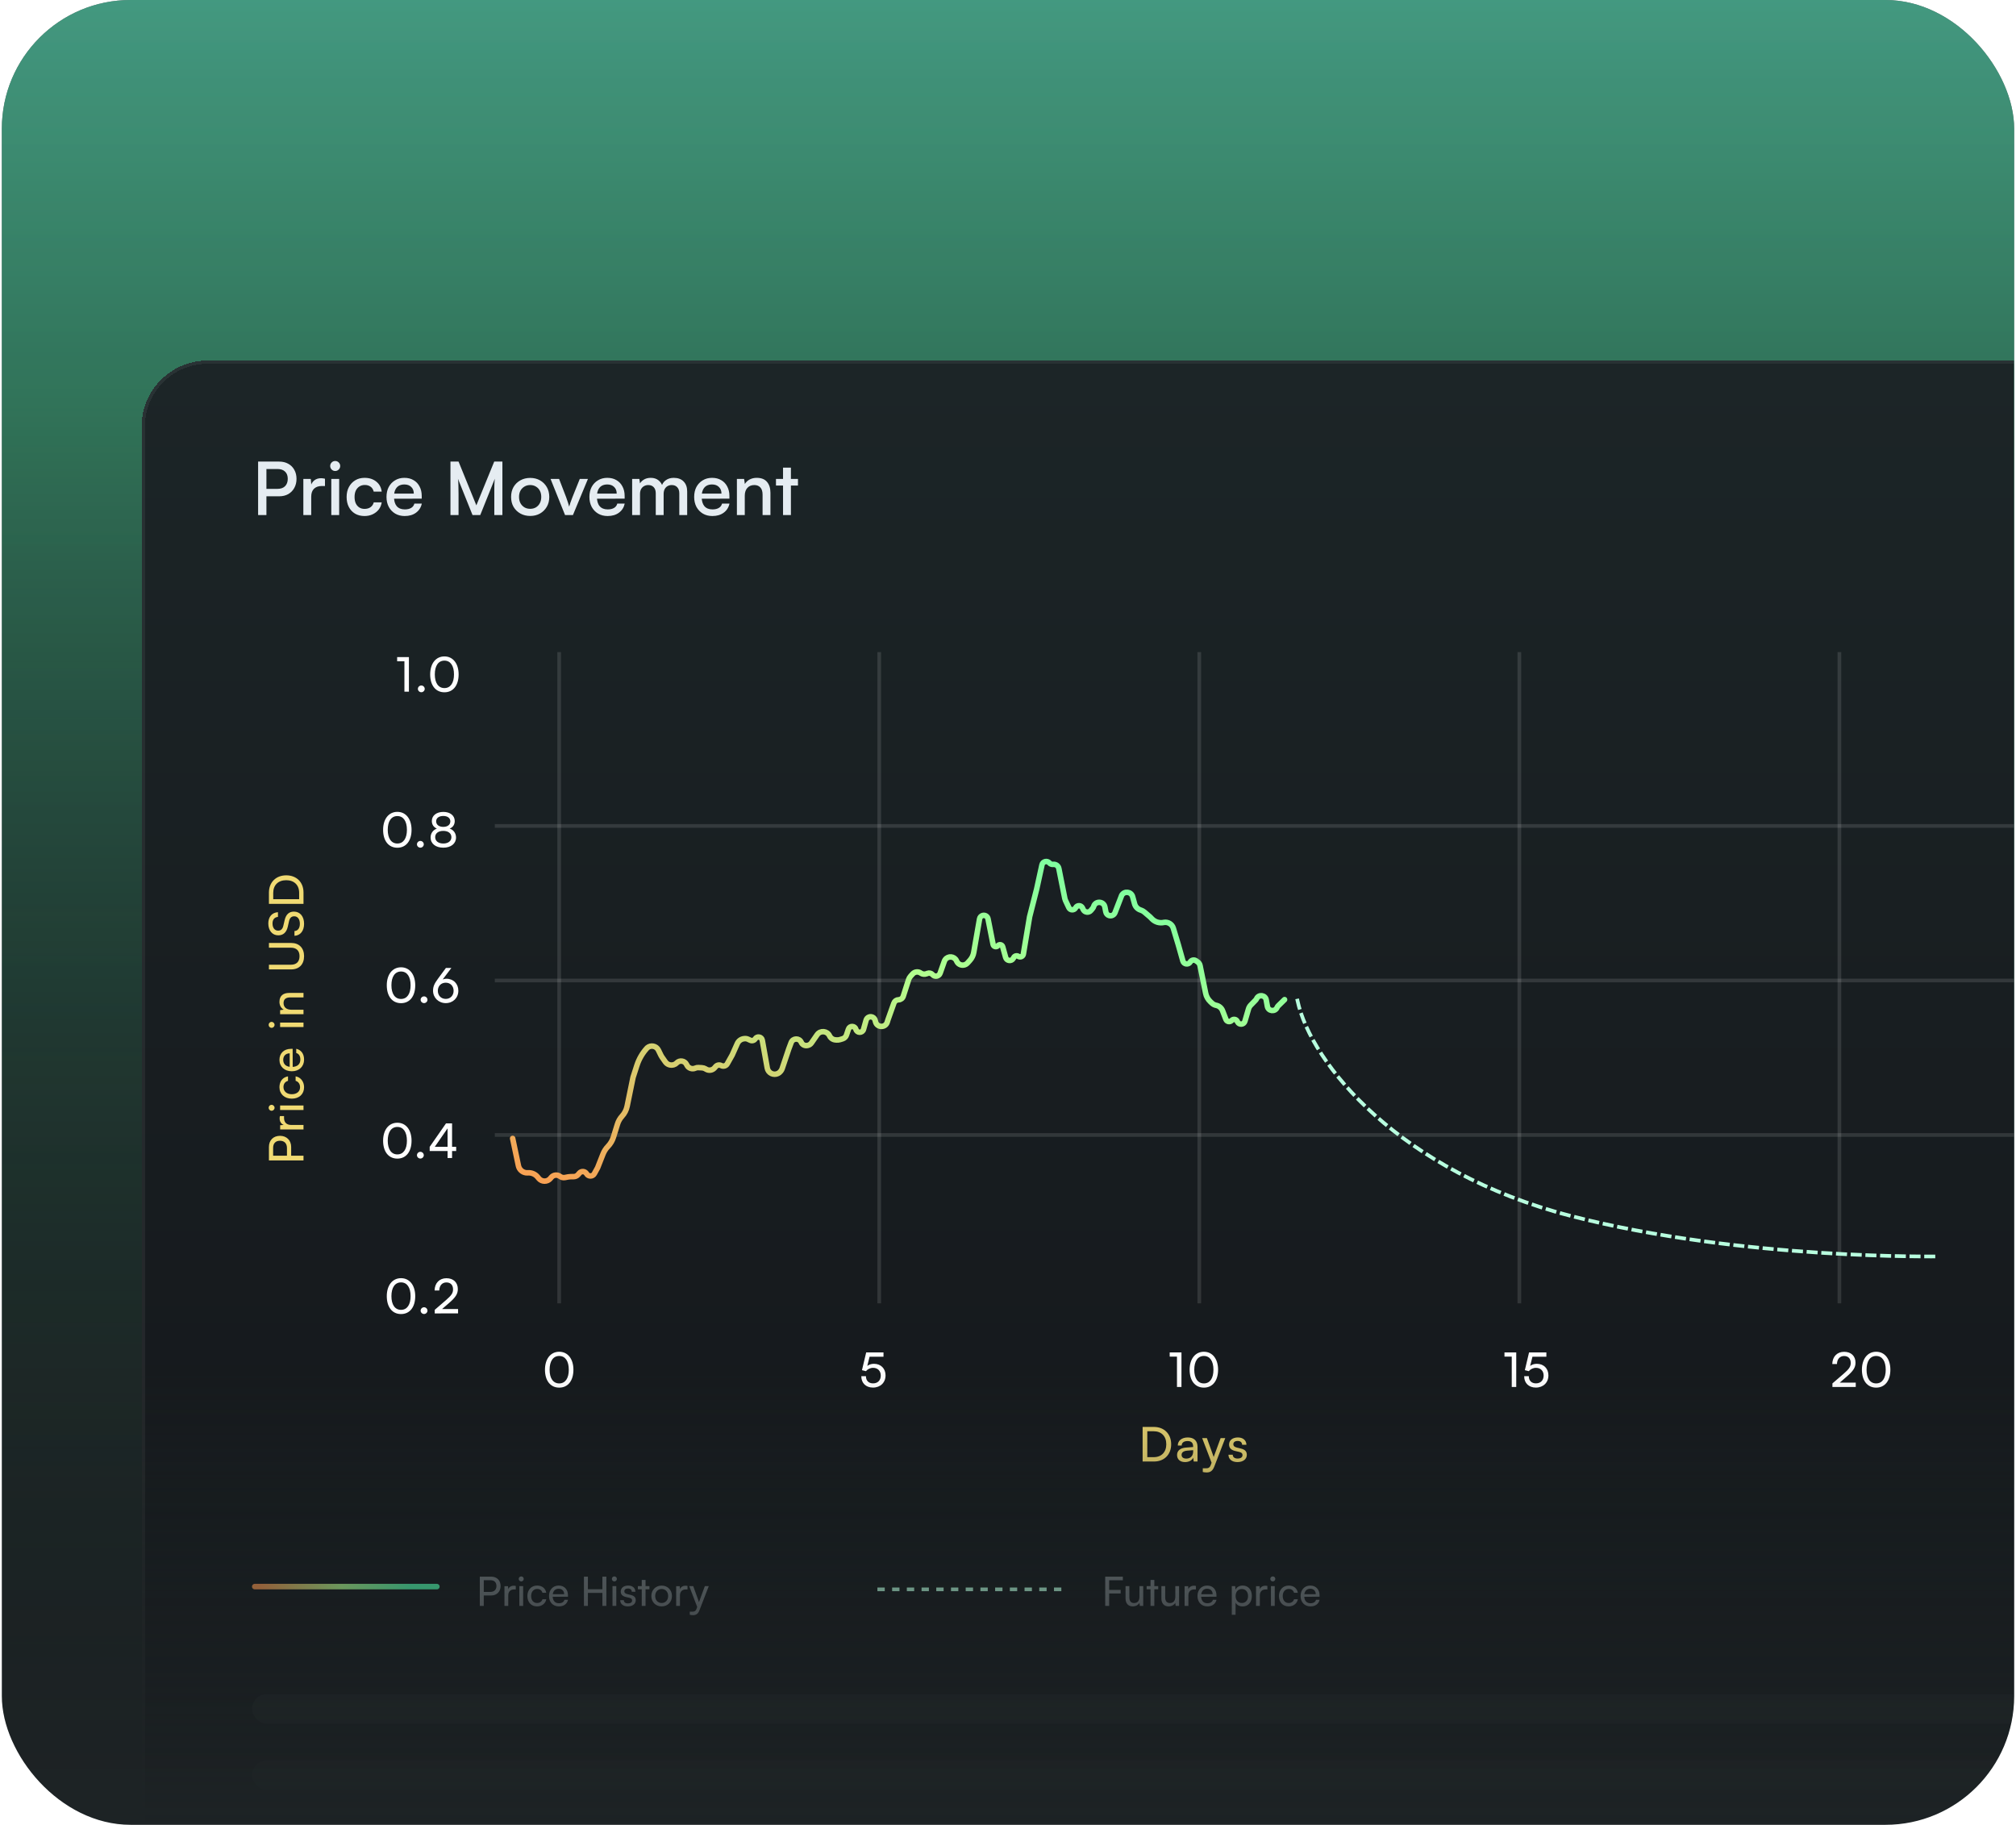 <svg width="548" height="496" viewBox="0 0 548 496" fill="none" xmlns="http://www.w3.org/2000/svg">
<g clip-path="url(#clip0_732_15099)">
<rect x="0.5" width="547" height="496" rx="35" fill="#1D2325"/>
<rect x="0.5" width="547" height="496" rx="35" fill="url(#paint0_linear_732_15099)" fill-opacity="0.2"/>
<rect x="0.5" width="547" height="496" rx="35" fill="url(#paint1_linear_732_15099)"/>
<mask id="mask0_732_15099" style="mask-type:alpha" maskUnits="userSpaceOnUse" x="-225" y="-96" width="915" height="664">
<rect x="-224.5" y="-96" width="914" height="664" fill="url(#paint2_linear_732_15099)"/>
</mask>
<g mask="url(#mask0_732_15099)">
<g filter="url(#filter0_d_732_15099)">
<rect x="61.5" y="61" width="607" height="463.157" rx="17.926" fill="url(#paint3_linear_732_15099)" shape-rendering="crispEdges"/>
<path d="M102.146 274.755C102.146 272.922 100.872 271.726 99.117 271.726C97.31 271.726 96.101 272.909 96.101 274.755V278.408H105.5V277.134H102.146V274.755ZM97.245 274.976C97.245 273.78 97.921 273.065 99.104 273.065C100.261 273.065 101.002 273.767 101.002 275.028V277.134H97.245V274.976ZM99.091 266.351C99.039 266.598 99.013 266.78 99.013 267.001C99.013 267.872 99.455 268.509 100.118 268.769L99.156 268.847V269.991H105.5V268.769H102.133C100.911 268.769 100.209 268.054 100.209 266.897V266.351H99.091ZM97.635 264.107C97.635 263.665 97.271 263.301 96.829 263.301C96.374 263.301 96.023 263.665 96.023 264.107C96.023 264.549 96.374 264.913 96.829 264.913C97.271 264.913 97.635 264.549 97.635 264.107ZM105.5 264.705V263.483H99.143V264.705H105.5ZM102.328 261.625C104.33 261.625 105.656 260.39 105.656 258.518C105.656 256.984 104.733 255.801 103.355 255.554V256.776C104.109 256.997 104.564 257.647 104.564 258.518C104.564 259.675 103.68 260.416 102.315 260.416C100.937 260.416 100.053 259.623 100.053 258.466C100.053 257.647 100.482 256.997 101.288 256.789V255.567C99.871 255.788 98.961 256.906 98.961 258.505C98.961 260.364 100.339 261.625 102.328 261.625ZM105.656 251.021C105.656 249.448 104.889 248.382 103.524 248.07V249.214C104.252 249.422 104.642 250.046 104.642 250.995C104.642 252.204 103.901 252.906 102.562 252.997L102.549 248.083H102.094C100.209 248.083 98.961 249.266 98.961 251.073C98.961 252.919 100.339 254.18 102.328 254.18C104.304 254.18 105.656 252.893 105.656 251.021ZM99.988 251.073C99.988 249.994 100.69 249.305 101.743 249.305V252.971C100.625 252.815 99.988 252.139 99.988 251.073ZM97.635 241.566C97.635 241.124 97.271 240.76 96.829 240.76C96.374 240.76 96.023 241.124 96.023 241.566C96.023 242.008 96.374 242.372 96.829 242.372C97.271 242.372 97.635 242.008 97.635 241.566ZM105.5 242.164V240.942H99.143V242.164H105.5ZM105.5 237.446H102.133C100.898 237.446 100.079 236.783 100.079 235.639C100.079 234.703 100.599 234.105 101.886 234.105H105.5V232.883H101.613C99.988 232.883 98.961 233.65 98.961 235.327C98.961 236.224 99.39 237.03 100.118 237.433L99.143 237.563V238.668H105.5V237.446ZM102.159 226.493C104.33 226.493 105.656 225.115 105.656 222.892C105.656 220.682 104.317 219.304 102.159 219.304H96.101V220.591H102.081C103.576 220.591 104.421 221.41 104.421 222.892C104.421 224.387 103.589 225.219 102.081 225.219H96.101V226.493H102.159ZM98.636 217.231C99.988 217.231 100.872 216.438 101.223 214.904L101.574 213.357C101.782 212.46 102.25 212.057 102.991 212.057C103.927 212.057 104.512 212.85 104.512 214.098C104.512 215.281 103.94 216.035 103.043 216.061V217.361C104.655 217.283 105.656 216.009 105.656 214.098C105.656 212.096 104.577 210.783 102.887 210.783C101.561 210.783 100.729 211.563 100.378 213.097L100.014 214.644C99.806 215.528 99.351 215.957 98.597 215.957C97.674 215.957 97.076 215.19 97.076 214.007C97.076 212.954 97.622 212.291 98.558 212.226V210.939C96.933 211.043 95.932 212.2 95.932 213.994C95.932 215.931 97.024 217.231 98.636 217.231ZM105.5 205.575C105.5 202.793 103.602 200.921 100.807 200.921C97.999 200.921 96.101 202.819 96.101 205.627V208.682H105.5V205.575ZM97.271 205.718C97.271 203.573 98.623 202.247 100.807 202.247C102.965 202.247 104.317 203.573 104.317 205.666V207.408H97.271V205.718Z" fill="#F0DA73"/>
<rect x="174.5" y="140.25" width="1" height="177" fill="white" fill-opacity="0.12"/>
<rect x="261.5" y="140.25" width="1" height="177" fill="white" fill-opacity="0.12"/>
<rect x="348.5" y="140.25" width="1" height="177" fill="white" fill-opacity="0.12"/>
<rect x="435.5" y="140.25" width="1" height="177" fill="white" fill-opacity="0.12"/>
<rect x="522.5" y="140.25" width="1" height="177" fill="white" fill-opacity="0.12"/>
<rect x="157.5" y="272" width="1" height="481" transform="rotate(-90 157.5 272)" fill="white" fill-opacity="0.12"/>
<rect x="157.5" y="230" width="1" height="481" transform="rotate(-90 157.5 230)" fill="white" fill-opacity="0.12"/>
<rect x="157.5" y="188" width="1" height="481" transform="rotate(-90 157.5 188)" fill="white" fill-opacity="0.12"/>
<path d="M171.137 335.307C171.137 338.232 172.58 340.169 175.011 340.169C177.429 340.169 178.872 338.232 178.872 335.307C178.872 332.395 177.364 330.419 175.011 330.419C172.645 330.419 171.137 332.395 171.137 335.307ZM172.398 335.307C172.398 332.967 173.36 331.563 175.011 331.563C176.662 331.563 177.611 332.967 177.611 335.307C177.611 337.621 176.662 339.025 175.011 339.025C173.36 339.025 172.398 337.621 172.398 335.307Z" fill="white"/>
<path d="M260.296 340.156C262.324 340.156 263.715 338.791 263.715 336.841C263.715 335.034 262.48 333.695 260.569 333.695C259.867 333.695 259.243 333.89 258.749 334.267L259.373 331.771H263.156V330.601H258.45L257.306 335.424L258.385 335.697C258.814 335.164 259.542 334.787 260.335 334.787C261.648 334.787 262.415 335.684 262.415 336.893C262.415 338.167 261.596 339.012 260.322 339.012C259.126 339.012 258.385 338.271 258.385 337.062H257.124C257.124 338.934 258.372 340.156 260.296 340.156Z" fill="white"/>
<path d="M342.931 331.745V340H344.153V330.601H340.955V331.745H342.931ZM346.372 335.307C346.372 338.232 347.815 340.169 350.246 340.169C352.664 340.169 354.107 338.232 354.107 335.307C354.107 332.395 352.599 330.419 350.246 330.419C347.88 330.419 346.372 332.395 346.372 335.307ZM347.633 335.307C347.633 332.967 348.595 331.563 350.246 331.563C351.897 331.563 352.846 332.967 352.846 335.307C352.846 337.621 351.897 339.025 350.246 339.025C348.595 339.025 347.633 337.621 347.633 335.307Z" fill="white"/>
<path d="M433.931 331.745V340H435.153V330.601H431.955V331.745H433.931ZM440.481 340.156C442.509 340.156 443.9 338.791 443.9 336.841C443.9 335.034 442.665 333.695 440.754 333.695C440.052 333.695 439.428 333.89 438.934 334.267L439.558 331.771H443.341V330.601H438.635L437.491 335.424L438.57 335.697C438.999 335.164 439.727 334.787 440.52 334.787C441.833 334.787 442.6 335.684 442.6 336.893C442.6 338.167 441.781 339.012 440.507 339.012C439.311 339.012 438.57 338.271 438.57 337.062H437.309C437.309 338.934 438.557 340.156 440.481 340.156Z" fill="white"/>
<path d="M527.442 339.987V338.804H523.1L525.05 337.114C526.714 335.671 527.377 334.722 527.377 333.383C527.377 331.576 526.168 330.432 524.283 330.432C522.372 330.432 521.098 331.745 521.059 333.76H522.333C522.359 332.421 523.113 331.576 524.27 331.576C525.401 331.576 526.077 332.278 526.077 333.461C526.077 334.462 525.648 335.099 524.127 336.412L521.098 339.025V340L527.442 339.987ZM529.115 335.307C529.115 338.232 530.558 340.169 532.989 340.169C535.407 340.169 536.85 338.232 536.85 335.307C536.85 332.395 535.342 330.419 532.989 330.419C530.623 330.419 529.115 332.395 529.115 335.307ZM530.376 335.307C530.376 332.967 531.338 331.563 532.989 331.563C534.64 331.563 535.589 332.967 535.589 335.307C535.589 337.621 534.64 339.025 532.989 339.025C531.338 339.025 530.376 337.621 530.376 335.307Z" fill="white"/>
<path d="M336.699 360.25C339.481 360.25 341.353 358.352 341.353 355.557C341.353 352.749 339.455 350.851 336.647 350.851H333.592V360.25H336.699ZM336.556 352.021C338.701 352.021 340.027 353.373 340.027 355.557C340.027 357.715 338.701 359.067 336.608 359.067H334.866V352.021H336.556ZM345.125 360.406C346.152 360.406 347.023 359.951 347.348 359.223L347.478 360.25H348.518V356.259C348.518 354.543 347.452 353.711 345.879 353.711C344.241 353.711 343.149 354.582 343.149 355.908H344.215C344.215 355.141 344.8 354.686 345.827 354.686C346.685 354.686 347.322 355.063 347.322 356.129V356.311L345.32 356.467C343.825 356.584 342.954 357.312 342.954 358.482C342.954 359.639 343.76 360.406 345.125 360.406ZM345.476 359.457C344.683 359.457 344.189 359.119 344.189 358.443C344.189 357.819 344.631 357.403 345.71 357.299L347.335 357.169V357.507C347.335 358.703 346.633 359.457 345.476 359.457ZM349.947 363.097C350.272 363.175 350.61 363.227 351.013 363.227C351.988 363.227 352.625 362.772 353.054 361.68L356.057 353.893H354.796L352.911 359.015L351.065 353.893H349.778L352.339 360.588L352.118 361.199C351.819 362.005 351.351 362.096 350.766 362.096H349.947V363.097ZM356.924 358.404C356.924 359.613 357.873 360.406 359.368 360.406C360.876 360.406 361.916 359.639 361.916 358.43C361.916 357.481 361.383 356.987 360.304 356.727L359.186 356.454C358.562 356.298 358.25 356.012 358.25 355.583C358.25 354.998 358.679 354.66 359.446 354.66C360.187 354.66 360.616 355.063 360.642 355.7H361.812C361.786 354.491 360.876 353.711 359.485 353.711C358.081 353.711 357.093 354.452 357.093 355.622C357.093 356.558 357.626 357.117 358.757 357.39L359.875 357.65C360.538 357.819 360.746 358.079 360.746 358.508C360.746 359.093 360.252 359.444 359.394 359.444C358.588 359.444 358.094 359.054 358.094 358.404H356.924Z" fill="#F0DA73"/>
<path d="M132.931 142.745V151H134.153V141.601H130.955V142.745H132.931ZM137.529 151.156C138.023 151.156 138.452 150.74 138.452 150.246C138.452 149.739 138.023 149.323 137.529 149.323C137.022 149.323 136.593 149.739 136.593 150.246C136.593 150.74 137.022 151.156 137.529 151.156ZM139.932 146.307C139.932 149.232 141.375 151.169 143.806 151.169C146.224 151.169 147.667 149.232 147.667 146.307C147.667 143.395 146.159 141.419 143.806 141.419C141.44 141.419 139.932 143.395 139.932 146.307ZM141.193 146.307C141.193 143.967 142.155 142.563 143.806 142.563C145.457 142.563 146.406 143.967 146.406 146.307C146.406 148.621 145.457 150.025 143.806 150.025C142.155 150.025 141.193 148.621 141.193 146.307Z" fill="white"/>
<path d="M127.137 188.557C127.137 191.482 128.58 193.419 131.011 193.419C133.429 193.419 134.872 191.482 134.872 188.557C134.872 185.645 133.364 183.669 131.011 183.669C128.645 183.669 127.137 185.645 127.137 188.557ZM128.398 188.557C128.398 186.217 129.36 184.813 131.011 184.813C132.662 184.813 133.611 186.217 133.611 188.557C133.611 190.871 132.662 192.275 131.011 192.275C129.36 192.275 128.398 190.871 128.398 188.557ZM137.274 193.406C137.768 193.406 138.197 192.99 138.197 192.496C138.197 191.989 137.768 191.573 137.274 191.573C136.767 191.573 136.338 191.989 136.338 192.496C136.338 192.99 136.767 193.406 137.274 193.406ZM140.045 190.637C140.045 192.301 141.41 193.406 143.503 193.406C145.583 193.406 146.961 192.301 146.961 190.65C146.961 189.493 146.285 188.557 145.232 188.219C146.116 187.868 146.61 187.127 146.61 186.165C146.61 184.683 145.362 183.682 143.516 183.682C141.644 183.682 140.383 184.683 140.383 186.152C140.383 187.101 140.864 187.842 141.748 188.219C140.708 188.596 140.045 189.506 140.045 190.637ZM141.553 186.23C141.553 185.359 142.32 184.787 143.49 184.787C144.673 184.787 145.414 185.359 145.414 186.256C145.414 187.166 144.673 187.751 143.49 187.751C142.32 187.751 141.553 187.153 141.553 186.23ZM141.293 190.546C141.293 189.506 142.151 188.843 143.49 188.843C144.842 188.843 145.7 189.506 145.7 190.546C145.7 191.599 144.829 192.275 143.503 192.275C142.164 192.275 141.293 191.599 141.293 190.546Z" fill="white"/>
<path d="M128.137 230.807C128.137 233.732 129.58 235.669 132.011 235.669C134.429 235.669 135.872 233.732 135.872 230.807C135.872 227.895 134.364 225.919 132.011 225.919C129.645 225.919 128.137 227.895 128.137 230.807ZM129.398 230.807C129.398 228.467 130.36 227.063 132.011 227.063C133.662 227.063 134.611 228.467 134.611 230.807C134.611 233.121 133.662 234.525 132.011 234.525C130.36 234.525 129.398 233.121 129.398 230.807ZM138.274 235.656C138.768 235.656 139.197 235.24 139.197 234.746C139.197 234.239 138.768 233.823 138.274 233.823C137.767 233.823 137.338 234.239 137.338 234.746C137.338 235.24 137.767 235.656 138.274 235.656ZM142.013 229.078C141.051 230.391 140.713 231.171 140.713 232.289C140.713 234.187 142.221 235.656 144.171 235.656C146.108 235.656 147.59 234.252 147.59 232.289C147.59 230.43 146.277 229.026 144.327 229.026C144.002 229.026 143.664 229.091 143.339 229.221L145.692 226.101H144.21L142.013 229.078ZM142.013 232.302C142.013 231.015 142.897 230.105 144.171 230.105C145.419 230.105 146.303 231.015 146.303 232.302C146.303 233.589 145.419 234.512 144.171 234.512C142.897 234.512 142.013 233.589 142.013 232.302Z" fill="white"/>
<path d="M127.137 273.057C127.137 275.982 128.58 277.919 131.011 277.919C133.429 277.919 134.872 275.982 134.872 273.057C134.872 270.145 133.364 268.169 131.011 268.169C128.645 268.169 127.137 270.145 127.137 273.057ZM128.398 273.057C128.398 270.717 129.36 269.313 131.011 269.313C132.662 269.313 133.611 270.717 133.611 273.057C133.611 275.371 132.662 276.775 131.011 276.775C129.36 276.775 128.398 275.371 128.398 273.057ZM137.274 277.906C137.768 277.906 138.197 277.49 138.197 276.996C138.197 276.489 137.768 276.073 137.274 276.073C136.767 276.073 136.338 276.489 136.338 276.996C136.338 277.49 136.767 277.906 137.274 277.906ZM147.001 275.852V274.721H145.883V268.351H144.232L139.799 274.721V275.852H144.661V277.75H145.883V275.852H147.001ZM141.177 274.721L144.661 269.703V274.721H141.177Z" fill="white"/>
<path d="M128.137 315.307C128.137 318.232 129.58 320.169 132.011 320.169C134.429 320.169 135.872 318.232 135.872 315.307C135.872 312.395 134.364 310.419 132.011 310.419C129.645 310.419 128.137 312.395 128.137 315.307ZM129.398 315.307C129.398 312.967 130.36 311.563 132.011 311.563C133.662 311.563 134.611 312.967 134.611 315.307C134.611 317.621 133.662 319.025 132.011 319.025C130.36 319.025 129.398 317.621 129.398 315.307ZM138.274 320.156C138.768 320.156 139.197 319.74 139.197 319.246C139.197 318.739 138.768 318.323 138.274 318.323C137.767 318.323 137.338 318.739 137.338 319.246C137.338 319.74 137.767 320.156 138.274 320.156ZM147.515 319.987V318.804H143.173L145.123 317.114C146.787 315.671 147.45 314.722 147.45 313.383C147.45 311.576 146.241 310.432 144.356 310.432C142.445 310.432 141.171 311.745 141.132 313.76H142.406C142.432 312.421 143.186 311.576 144.343 311.576C145.474 311.576 146.15 312.278 146.15 313.461C146.15 314.462 145.721 315.099 144.2 316.412L141.171 319.025V320L147.515 319.987Z" fill="white"/>
<path d="M162.352 272.435L163.921 279.862C164.134 280.87 164.961 281.634 165.983 281.767V281.767C166.128 281.786 166.275 281.791 166.422 281.784L166.547 281.777C167.541 281.726 168.5 282.147 169.134 282.914L169.452 283.3C169.833 283.76 170.395 284.032 170.992 284.045V284.045C171.614 284.058 172.209 283.787 172.609 283.31L172.85 283.022C173.44 282.317 174.478 282.196 175.214 282.747V282.747C175.604 283.039 176.099 283.153 176.578 283.061L177.443 282.894C177.648 282.855 177.857 282.834 178.065 282.83L178.963 282.816C179.417 282.809 179.846 282.609 180.143 282.265L180.494 281.858C181.036 281.23 182.036 281.323 182.454 282.041V282.041C182.926 282.853 184.103 282.839 184.557 282.017L185.452 280.395L186.914 276.688C187.219 275.914 187.674 275.207 188.253 274.609V274.609C188.942 273.897 189.455 273.032 189.749 272.085L190.848 268.543C191.097 267.741 191.521 267.004 192.088 266.385V266.385C192.784 265.626 193.261 264.692 193.468 263.684L195.077 255.845L196.129 252.592C196.704 250.815 197.658 249.185 198.927 247.815V247.815V247.815C199.897 246.968 201.407 247.274 201.971 248.432L202.667 249.86C202.74 250.01 202.824 250.154 202.92 250.29L203.862 251.635C204.363 252.351 205.267 252.665 206.104 252.413L206.2 252.384C206.479 252.3 206.732 252.143 206.931 251.929V251.929C207.717 251.088 209.1 251.287 209.617 252.316L209.719 252.519C210.143 253.361 211.154 253.719 212.013 253.331V253.331C212.268 253.215 212.548 253.163 212.828 253.177L213.817 253.229C214.151 253.246 214.477 253.345 214.765 253.517L214.953 253.63C215.704 254.078 216.668 253.921 217.237 253.258L217.536 252.911C217.91 252.475 218.537 252.358 219.044 252.629V252.629C219.632 252.944 220.363 252.731 220.69 252.15L222.027 249.775L223.419 246.657C223.749 245.919 224.445 245.411 225.249 245.324L225.372 245.31C225.702 245.274 226.036 245.329 226.338 245.468L226.965 245.758C227.443 245.979 228.011 245.81 228.29 245.364V245.364C228.797 244.553 230.036 244.792 230.205 245.733L231.563 253.311C231.621 253.636 231.757 253.941 231.959 254.202V254.202C232.778 255.256 234.371 255.253 235.186 254.195L235.281 254.072C235.427 253.882 235.541 253.669 235.617 253.442L237.427 248.055L238.061 246.371C238.529 245.128 240.274 245.087 240.8 246.308V246.308C241.077 246.952 241.77 247.313 242.457 247.17L242.569 247.147C242.975 247.062 243.333 246.825 243.569 246.484L245.127 244.235V244.235C245.986 243.016 247.846 243.185 248.484 244.534V244.534C248.787 245.175 249.415 245.605 250.122 245.653L250.441 245.674C250.746 245.695 251.051 245.659 251.343 245.57L252.05 245.353C252.537 245.204 252.923 244.829 253.086 244.345L253.629 242.73C253.966 241.731 255.394 241.774 255.669 242.792V242.792C255.951 243.837 257.431 243.845 257.724 242.803L258.432 240.288C258.539 239.908 258.816 239.599 259.183 239.453V239.453C259.895 239.168 260.695 239.575 260.884 240.318L260.993 240.743C261.406 242.364 263.688 242.417 264.177 240.817L264.377 240.165L265.984 235.657C266.175 235.12 266.678 234.757 267.248 234.746V234.746C267.834 234.733 268.347 234.351 268.526 233.794L269.979 229.281C270.093 228.928 270.281 228.603 270.531 228.329L271.085 227.722C271.651 227.102 272.591 227.001 273.275 227.488V227.488C273.729 227.811 274.314 227.885 274.834 227.685L275.13 227.572C275.608 227.388 276.15 227.524 276.484 227.911V227.911C277.094 228.617 278.238 228.401 278.548 227.522L279.689 224.293C279.747 224.129 279.829 223.974 279.932 223.833V223.833C280.731 222.741 282.407 222.899 282.988 224.121L283.083 224.322C283.408 225.006 284.132 225.407 284.884 225.321V225.321C285.314 225.272 285.711 225.068 286.001 224.746L286.646 224.029C287.189 223.425 287.55 222.681 287.689 221.881L289.274 212.762C289.352 212.313 289.684 211.95 290.125 211.834V211.834C290.776 211.661 291.437 212.074 291.568 212.735L292.949 219.701C293.072 220.318 293.851 220.521 294.259 220.043V220.043C294.65 219.584 295.394 219.748 295.555 220.329L296.364 223.239C296.634 224.213 297.95 224.37 298.442 223.486L298.568 223.259C298.817 222.812 299.39 222.668 299.821 222.943V222.943C300.357 223.285 301.068 222.969 301.173 222.342L302.877 212.175L304.802 204.625L306.232 198.087C306.438 197.146 307.624 196.837 308.263 197.557V197.557C308.508 197.833 308.868 197.978 309.235 197.95L309.343 197.941C310.047 197.886 310.681 198.366 310.819 199.059L312.451 207.242C312.485 207.41 312.538 207.574 312.611 207.728L313.54 209.701C313.903 210.473 314.994 210.495 315.388 209.737V209.737C315.782 208.979 316.875 209.002 317.237 209.776L317.434 210.196C317.826 211.033 318.955 211.177 319.545 210.466L320 209.919C320.133 209.758 320.233 209.572 320.293 209.372V209.372C320.768 207.808 323.021 207.923 323.333 209.528L323.592 210.861C323.789 211.876 325.035 212.265 325.774 211.543V211.543C325.908 211.413 326.011 211.255 326.078 211.082L327.902 206.365V206.365C328.606 205.099 330.491 205.326 330.875 206.723L331.41 208.67C331.624 209.449 332.209 210.072 332.973 210.334L333.168 210.401C333.504 210.516 333.815 210.694 334.086 210.924L335.602 212.215L336.14 212.766C336.999 213.645 338.259 214.002 339.452 213.705V213.705V213.705C340.559 213.55 341.615 214.225 341.937 215.296L343.302 219.825L344.539 224.205C344.801 225.129 346.039 225.297 346.538 224.476V224.476C346.869 223.93 347.595 223.781 348.115 224.151L348.56 224.467C348.892 224.704 349.122 225.057 349.203 225.457L350.725 232.955C350.905 233.84 351.355 234.647 352.013 235.266L352.436 235.664C352.757 235.965 353.155 236.17 353.587 236.256V236.256C354.374 236.411 355.027 236.959 355.317 237.707L356.236 240.08C356.485 240.723 357.323 240.882 357.79 240.375V240.375C358.231 239.896 359.014 240.006 359.307 240.587L359.401 240.773C359.84 241.644 361.119 241.528 361.394 240.592L362.38 237.23C362.493 236.846 362.697 236.495 362.976 236.208L364.31 234.837C364.42 234.723 364.51 234.592 364.576 234.448V234.448C365.136 233.219 366.945 233.445 367.186 234.774L367.506 236.538C367.751 237.889 369.601 238.099 370.143 236.838V236.838C370.215 236.671 370.318 236.52 370.448 236.393L372.177 234.705" stroke="url(#paint4_linear_732_15099)" stroke-width="1.5" stroke-linecap="round" stroke-linejoin="round"/>
<path d="M375.694 234.976C379.343 252.091 403.498 281.5 449.999 293.5C496.499 305.5 550.5 304.5 550.5 304.5" stroke="#B8FFDF" stroke-linecap="square" stroke-dasharray="2 2"/>
<path d="M95.42 88.46V103H93.16V88.46H95.42ZM98.86 97.9H94.88V95.88H98.38C99.3 95.88 100 95.64 100.48 95.16C100.973 94.667 101.22 93.993 101.22 93.14C101.22 92.287 100.973 91.633 100.48 91.18C100 90.713 99.313 90.48 98.42 90.48H94.54V88.46H98.86C99.82 88.46 100.653 88.66 101.36 89.06C102.067 89.447 102.613 89.993 103 90.7C103.4 91.407 103.6 92.227 103.6 93.16C103.6 94.08 103.4 94.9 103 95.62C102.613 96.327 102.067 96.887 101.36 97.3C100.653 97.7 99.82 97.9 98.86 97.9ZM111.337 93.12V95.1H110.477C109.583 95.1 108.877 95.347 108.357 95.84C107.85 96.333 107.597 97.06 107.597 98.02V103H105.457V93.18H107.477L107.657 95.2H107.457C107.59 94.547 107.903 94.013 108.397 93.6C108.89 93.187 109.53 92.98 110.317 92.98C110.477 92.98 110.637 92.993 110.797 93.02C110.97 93.033 111.15 93.067 111.337 93.12ZM113.054 103V93.18H115.194V103H113.054ZM114.114 91.02C113.741 91.02 113.421 90.887 113.154 90.62C112.888 90.353 112.754 90.033 112.754 89.66C112.754 89.287 112.888 88.967 113.154 88.7C113.421 88.433 113.741 88.3 114.114 88.3C114.488 88.3 114.808 88.433 115.074 88.7C115.341 88.967 115.474 89.287 115.474 89.66C115.474 90.033 115.341 90.353 115.074 90.62C114.808 90.887 114.488 91.02 114.114 91.02ZM117.22 98.08C117.22 97.053 117.426 96.153 117.84 95.38C118.253 94.607 118.82 94 119.54 93.56C120.273 93.107 121.126 92.88 122.1 92.88C123.38 92.88 124.44 93.22 125.28 93.9C126.12 94.567 126.613 95.473 126.76 96.62H124.58C124.433 96.02 124.146 95.573 123.72 95.28C123.293 94.973 122.773 94.82 122.16 94.82C121.613 94.82 121.126 94.953 120.7 95.22C120.286 95.487 119.96 95.86 119.72 96.34C119.493 96.82 119.38 97.4 119.38 98.08C119.38 98.733 119.486 99.307 119.7 99.8C119.926 100.28 120.24 100.653 120.64 100.92C121.053 101.187 121.54 101.32 122.1 101.32C122.74 101.32 123.28 101.167 123.72 100.86C124.16 100.54 124.453 100.1 124.6 99.54H126.76C126.653 100.273 126.386 100.92 125.96 101.48C125.533 102.027 124.986 102.46 124.32 102.78C123.653 103.1 122.913 103.26 122.1 103.26C121.113 103.26 120.253 103.047 119.52 102.62C118.786 102.18 118.22 101.573 117.82 100.8C117.42 100.027 117.22 99.12 117.22 98.08ZM132.999 103.26C132.026 103.26 131.166 103.04 130.419 102.6C129.686 102.16 129.106 101.553 128.679 100.78C128.266 99.993 128.059 99.093 128.059 98.08C128.059 97.053 128.259 96.153 128.659 95.38C129.073 94.607 129.646 94 130.379 93.56C131.113 93.107 131.959 92.88 132.919 92.88C133.879 92.88 134.706 93.087 135.399 93.5C136.106 93.9 136.653 94.473 137.039 95.22C137.439 95.953 137.639 96.82 137.639 97.82V98.54L129.199 98.56L129.239 97.16H135.479C135.479 96.4 135.246 95.8 134.779 95.36C134.326 94.907 133.706 94.68 132.919 94.68C132.319 94.68 131.806 94.807 131.379 95.06C130.966 95.313 130.646 95.693 130.419 96.2C130.206 96.693 130.099 97.3 130.099 98.02C130.099 99.14 130.346 99.993 130.839 100.58C131.346 101.167 132.079 101.46 133.039 101.46C133.733 101.46 134.306 101.327 134.759 101.06C135.213 100.793 135.506 100.4 135.639 99.88H137.659C137.433 100.933 136.906 101.76 136.079 102.36C135.266 102.96 134.239 103.26 132.999 103.26ZM147.645 103H145.445V88.46H147.645L152.485 100.36L157.345 88.46H159.565V103H157.365V97.88C157.365 97.173 157.365 96.58 157.365 96.1C157.378 95.607 157.385 95.187 157.385 94.84C157.398 94.493 157.412 94.187 157.425 93.92C157.452 93.653 157.478 93.387 157.505 93.12L153.545 103H151.445L147.485 93.14C147.552 93.54 147.592 94.093 147.605 94.8C147.632 95.493 147.645 96.327 147.645 97.3V103ZM161.927 98.08C161.927 97.053 162.147 96.153 162.587 95.38C163.04 94.607 163.66 94 164.447 93.56C165.233 93.12 166.127 92.9 167.127 92.9C168.127 92.9 169.013 93.12 169.787 93.56C170.56 94 171.173 94.607 171.627 95.38C172.08 96.153 172.307 97.053 172.307 98.08C172.307 99.093 172.08 99.987 171.627 100.76C171.173 101.533 170.56 102.14 169.787 102.58C169.013 103.02 168.127 103.24 167.127 103.24C166.127 103.24 165.233 103.02 164.447 102.58C163.66 102.14 163.04 101.533 162.587 100.76C162.147 99.987 161.927 99.093 161.927 98.08ZM164.087 98.06C164.087 98.7 164.213 99.267 164.467 99.76C164.733 100.24 165.093 100.62 165.547 100.9C166 101.167 166.527 101.3 167.127 101.3C167.713 101.3 168.233 101.167 168.687 100.9C169.14 100.62 169.493 100.24 169.747 99.76C170 99.267 170.127 98.7 170.127 98.06C170.127 97.42 170 96.86 169.747 96.38C169.493 95.9 169.14 95.527 168.687 95.26C168.233 94.98 167.713 94.84 167.127 94.84C166.527 94.84 166 94.98 165.547 95.26C165.093 95.527 164.733 95.9 164.467 96.38C164.213 96.86 164.087 97.42 164.087 98.06ZM176.596 103L172.656 93.18H174.976L176.896 98.16C177.082 98.693 177.249 99.18 177.396 99.62C177.542 100.06 177.649 100.42 177.716 100.7C177.809 100.38 177.929 100 178.076 99.56C178.236 99.12 178.409 98.653 178.596 98.16L180.596 93.18H182.816L178.736 103H176.596ZM188.156 103.26C187.182 103.26 186.322 103.04 185.576 102.6C184.842 102.16 184.262 101.553 183.836 100.78C183.422 99.993 183.216 99.093 183.216 98.08C183.216 97.053 183.416 96.153 183.816 95.38C184.229 94.607 184.802 94 185.536 93.56C186.269 93.107 187.116 92.88 188.076 92.88C189.036 92.88 189.862 93.087 190.556 93.5C191.262 93.9 191.809 94.473 192.196 95.22C192.596 95.953 192.796 96.82 192.796 97.82V98.54L184.356 98.56L184.396 97.16H190.636C190.636 96.4 190.402 95.8 189.936 95.36C189.482 94.907 188.862 94.68 188.076 94.68C187.476 94.68 186.962 94.807 186.536 95.06C186.122 95.313 185.802 95.693 185.576 96.2C185.362 96.693 185.256 97.3 185.256 98.02C185.256 99.14 185.502 99.993 185.996 100.58C186.502 101.167 187.236 101.46 188.196 101.46C188.889 101.46 189.462 101.327 189.916 101.06C190.369 100.793 190.662 100.4 190.796 99.88H192.816C192.589 100.933 192.062 101.76 191.236 102.36C190.422 102.96 189.396 103.26 188.156 103.26ZM196.972 103H194.832V93.18H196.792L197.052 94.96L196.792 94.74C196.992 94.233 197.358 93.8 197.892 93.44C198.438 93.067 199.105 92.88 199.892 92.88C200.758 92.88 201.472 93.113 202.032 93.58C202.592 94.033 202.972 94.64 203.172 95.4H202.792C202.938 94.64 203.312 94.033 203.912 93.58C204.525 93.113 205.265 92.88 206.132 92.88C207.292 92.88 208.192 93.213 208.832 93.88C209.472 94.533 209.792 95.433 209.792 96.58V103H207.652V97.12C207.652 96.387 207.465 95.827 207.092 95.44C206.732 95.04 206.238 94.84 205.612 94.84C205.185 94.84 204.805 94.933 204.472 95.12C204.138 95.307 203.872 95.587 203.672 95.96C203.485 96.32 203.392 96.767 203.392 97.3V103H201.252V97.1C201.252 96.367 201.065 95.807 200.692 95.42C200.332 95.033 199.838 94.84 199.212 94.84C198.785 94.84 198.398 94.94 198.052 95.14C197.718 95.327 197.452 95.6 197.252 95.96C197.065 96.32 196.972 96.767 196.972 97.3V103ZM216.632 103.26C215.659 103.26 214.799 103.04 214.052 102.6C213.319 102.16 212.739 101.553 212.312 100.78C211.899 99.993 211.692 99.093 211.692 98.08C211.692 97.053 211.892 96.153 212.292 95.38C212.706 94.607 213.279 94 214.012 93.56C214.746 93.107 215.592 92.88 216.552 92.88C217.512 92.88 218.339 93.087 219.032 93.5C219.739 93.9 220.286 94.473 220.672 95.22C221.072 95.953 221.272 96.82 221.272 97.82V98.54L212.832 98.56L212.872 97.16H219.112C219.112 96.4 218.879 95.8 218.412 95.36C217.959 94.907 217.339 94.68 216.552 94.68C215.952 94.68 215.439 94.807 215.012 95.06C214.599 95.313 214.279 95.693 214.052 96.2C213.839 96.693 213.732 97.3 213.732 98.02C213.732 99.14 213.979 99.993 214.472 100.58C214.979 101.167 215.712 101.46 216.672 101.46C217.366 101.46 217.939 101.327 218.392 101.06C218.846 100.793 219.139 100.4 219.272 99.88H221.292C221.066 100.933 220.539 101.76 219.712 102.36C218.899 102.96 217.872 103.26 216.632 103.26ZM225.448 103H223.308V93.18H225.268L225.468 94.56C225.788 94.027 226.228 93.613 226.788 93.32C227.362 93.027 227.995 92.88 228.688 92.88C229.942 92.88 230.875 93.247 231.488 93.98C232.115 94.713 232.428 95.707 232.428 96.96V103H230.288V97.46C230.288 96.567 230.082 95.907 229.668 95.48C229.268 95.053 228.728 94.84 228.048 94.84C227.235 94.84 226.595 95.107 226.128 95.64C225.675 96.16 225.448 96.86 225.448 97.74V103ZM233.929 93.18H239.909V94.98H233.929V93.18ZM237.989 103H235.849V90.1H237.989V103Z" fill="#E5ECF1"/>
<line x1="92.25" y1="394.25" x2="141.75" y2="394.25" stroke="url(#paint5_linear_732_15099)" stroke-width="1.5" stroke-linecap="round" stroke-linejoin="round"/>
<path d="M156.515 396.662C158.066 396.662 159.078 395.584 159.078 394.099C159.078 392.57 158.077 391.547 156.515 391.547H153.424V399.5H154.502V396.662H156.515ZM156.328 392.515C157.34 392.515 157.945 393.087 157.945 394.088C157.945 395.067 157.351 395.694 156.284 395.694H154.502V392.515H156.328ZM163.203 394.077C162.994 394.033 162.84 394.011 162.653 394.011C161.916 394.011 161.377 394.385 161.157 394.946L161.091 394.132H160.123V399.5H161.157V396.651C161.157 395.617 161.762 395.023 162.741 395.023H163.203V394.077ZM164.679 392.845C165.053 392.845 165.361 392.537 165.361 392.163C165.361 391.778 165.053 391.481 164.679 391.481C164.305 391.481 163.997 391.778 163.997 392.163C163.997 392.537 164.305 392.845 164.679 392.845ZM164.173 399.5H165.207V394.121H164.173V399.5ZM166.356 396.816C166.356 398.51 167.401 399.632 168.985 399.632C170.283 399.632 171.284 398.851 171.493 397.685H170.459C170.272 398.323 169.722 398.708 168.985 398.708C168.006 398.708 167.379 397.96 167.379 396.805C167.379 395.639 168.05 394.891 169.029 394.891C169.722 394.891 170.272 395.254 170.448 395.936H171.482C171.295 394.737 170.349 393.967 168.996 393.967C167.423 393.967 166.356 395.133 166.356 396.816ZM174.905 399.632C176.236 399.632 177.138 398.983 177.402 397.828H176.434C176.258 398.444 175.73 398.774 174.927 398.774C173.904 398.774 173.31 398.147 173.233 397.014L177.391 397.003V396.618C177.391 395.023 176.39 393.967 174.861 393.967C173.299 393.967 172.232 395.133 172.232 396.816C172.232 398.488 173.321 399.632 174.905 399.632ZM174.861 394.836C175.774 394.836 176.357 395.43 176.357 396.321H173.255C173.387 395.375 173.959 394.836 174.861 394.836ZM182.808 399.5V395.969H186.746V399.5H187.824V391.547H186.746V394.968H182.808V391.547H181.73V399.5H182.808ZM189.998 392.845C190.372 392.845 190.68 392.537 190.68 392.163C190.68 391.778 190.372 391.481 189.998 391.481C189.624 391.481 189.316 391.778 189.316 392.163C189.316 392.537 189.624 392.845 189.998 392.845ZM189.492 399.5H190.526V394.121H189.492V399.5ZM191.587 397.938C191.587 398.961 192.39 399.632 193.655 399.632C194.931 399.632 195.811 398.983 195.811 397.96C195.811 397.157 195.36 396.739 194.447 396.519L193.501 396.288C192.973 396.156 192.709 395.914 192.709 395.551C192.709 395.056 193.072 394.77 193.721 394.77C194.348 394.77 194.711 395.111 194.733 395.65H195.723C195.701 394.627 194.931 393.967 193.754 393.967C192.566 393.967 191.73 394.594 191.73 395.584C191.73 396.376 192.181 396.849 193.138 397.08L194.084 397.3C194.645 397.443 194.821 397.663 194.821 398.026C194.821 398.521 194.403 398.818 193.677 398.818C192.995 398.818 192.577 398.488 192.577 397.938H191.587ZM198.476 399.5V394.99H199.532V394.121H198.476V392.438H197.442V394.121H196.386V394.99H197.442V399.5H198.476ZM200.054 396.805C200.054 398.466 201.242 399.632 202.859 399.632C204.465 399.632 205.653 398.466 205.653 396.805C205.653 395.144 204.465 393.978 202.859 393.978C201.242 393.978 200.054 395.144 200.054 396.805ZM201.099 396.805C201.099 395.683 201.814 394.902 202.859 394.902C203.893 394.902 204.619 395.683 204.619 396.805C204.619 397.927 203.893 398.708 202.859 398.708C201.814 398.708 201.099 397.927 201.099 396.805ZM209.878 394.077C209.669 394.033 209.515 394.011 209.328 394.011C208.591 394.011 208.052 394.385 207.832 394.946L207.766 394.132H206.798V399.5H207.832V396.651C207.832 395.617 208.437 395.023 209.416 395.023H209.878V394.077ZM210.492 401.909C210.767 401.975 211.053 402.019 211.394 402.019C212.219 402.019 212.758 401.634 213.121 400.71L215.662 394.121H214.595L213 398.455L211.438 394.121H210.349L212.516 399.786L212.329 400.303C212.076 400.985 211.68 401.062 211.185 401.062H210.492V401.909Z" fill="#787E82"/>
<line x1="261.5" y1="395" x2="312.5" y2="395" stroke="#B8FFDF" stroke-dasharray="2 2"/>
<path d="M327.626 396.123V395.144H324.502V392.537H328.22V391.547H323.424V399.5H324.502V396.123H327.626ZM332.735 394.121V396.959C332.735 398.114 332.218 398.719 331.272 398.719C330.48 398.719 329.985 398.279 329.985 397.124V394.121H328.951V397.465C328.951 398.785 329.655 399.632 330.909 399.632C331.701 399.632 332.416 399.247 332.724 398.686L332.834 399.5H333.758V394.121H332.735ZM336.776 399.5V394.99H337.832V394.121H336.776V392.438H335.742V394.121H334.686V394.99H335.742V399.5H336.776ZM342.478 394.121V396.959C342.478 398.114 341.961 398.719 341.015 398.719C340.223 398.719 339.728 398.279 339.728 397.124V394.121H338.694V397.465C338.694 398.785 339.398 399.632 340.652 399.632C341.444 399.632 342.159 399.247 342.467 398.686L342.577 399.5H343.501V394.121H342.478ZM348.081 394.077C347.872 394.033 347.718 394.011 347.531 394.011C346.794 394.011 346.255 394.385 346.035 394.946L345.969 394.132H345.001V399.5H346.035V396.651C346.035 395.617 346.64 395.023 347.619 395.023H348.081V394.077ZM351.178 399.632C352.509 399.632 353.411 398.983 353.675 397.828H352.707C352.531 398.444 352.003 398.774 351.2 398.774C350.177 398.774 349.583 398.147 349.506 397.014L353.664 397.003V396.618C353.664 395.023 352.663 393.967 351.134 393.967C349.572 393.967 348.505 395.133 348.505 396.816C348.505 398.488 349.594 399.632 351.178 399.632ZM351.134 394.836C352.047 394.836 352.63 395.43 352.63 396.321H349.528C349.66 395.375 350.232 394.836 351.134 394.836ZM357.827 401.909H358.861V398.62C359.213 399.28 359.928 399.643 360.786 399.643C362.381 399.643 363.283 398.411 363.283 396.772C363.283 395.122 362.326 393.967 360.786 393.967C359.928 393.967 359.202 394.352 358.839 395.089L358.762 394.121H357.827V401.909ZM358.872 396.816C358.872 395.694 359.51 394.913 360.566 394.913C361.622 394.913 362.249 395.705 362.249 396.816C362.249 397.916 361.622 398.708 360.566 398.708C359.51 398.708 358.872 397.916 358.872 396.816ZM367.503 394.077C367.294 394.033 367.14 394.011 366.953 394.011C366.216 394.011 365.677 394.385 365.457 394.946L365.391 394.132H364.423V399.5H365.457V396.651C365.457 395.617 366.062 395.023 367.041 395.023H367.503V394.077ZM368.979 392.845C369.353 392.845 369.661 392.537 369.661 392.163C369.661 391.778 369.353 391.481 368.979 391.481C368.605 391.481 368.297 391.778 368.297 392.163C368.297 392.537 368.605 392.845 368.979 392.845ZM368.473 399.5H369.507V394.121H368.473V399.5ZM370.656 396.816C370.656 398.51 371.701 399.632 373.285 399.632C374.583 399.632 375.584 398.851 375.793 397.685H374.759C374.572 398.323 374.022 398.708 373.285 398.708C372.306 398.708 371.679 397.96 371.679 396.805C371.679 395.639 372.35 394.891 373.329 394.891C374.022 394.891 374.572 395.254 374.748 395.936H375.782C375.595 394.737 374.649 393.967 373.296 393.967C371.723 393.967 370.656 395.133 370.656 396.816ZM379.205 399.632C380.536 399.632 381.438 398.983 381.702 397.828H380.734C380.558 398.444 380.03 398.774 379.227 398.774C378.204 398.774 377.61 398.147 377.533 397.014L381.691 397.003V396.618C381.691 395.023 380.69 393.967 379.161 393.967C377.599 393.967 376.532 395.133 376.532 396.816C376.532 398.488 377.621 399.632 379.205 399.632ZM379.161 394.836C380.074 394.836 380.657 395.43 380.657 396.321H377.555C377.687 395.375 378.259 394.836 379.161 394.836Z" fill="#787E82"/>
<rect x="91.5" y="423.5" width="527" height="8" rx="4" fill="#DAFFEE" fill-opacity="0.06"/>
<rect x="91.5" y="441.5" width="527" height="8" rx="4" fill="#DAFFEE" fill-opacity="0.06"/>
<rect x="91.5" y="459.5" width="398" height="8" rx="4" fill="#DAFFEE" fill-opacity="0.06"/>
<rect x="91.5" y="477.5" width="154" height="8" rx="4" fill="#DAFFEE" fill-opacity="0.06"/>
<rect x="61.948" y="61.448" width="606.104" height="462.26" rx="17.478" stroke="white" stroke-opacity="0.06" stroke-width="0.896" shape-rendering="crispEdges"/>
</g>
</g>
</g>
<defs>
<filter id="filter0_d_732_15099" x="-2.73" y="56.77" width="689.459" height="545.616" filterUnits="userSpaceOnUse" color-interpolation-filters="sRGB">
<feFlood flood-opacity="0" result="BackgroundImageFix"/>
<feColorMatrix in="SourceAlpha" type="matrix" values="0 0 0 0 0 0 0 0 0 0 0 0 0 0 0 0 0 0 127 0" result="hardAlpha"/>
<feOffset dx="-23" dy="37"/>
<feGaussianBlur stdDeviation="20.615"/>
<feComposite in2="hardAlpha" operator="out"/>
<feColorMatrix type="matrix" values="0 0 0 0 0 0 0 0 0 0 0 0 0 0 0 0 0 0 0.26 0"/>
<feBlend mode="normal" in2="BackgroundImageFix" result="effect1_dropShadow_732_15099"/>
<feBlend mode="normal" in="SourceGraphic" in2="effect1_dropShadow_732_15099" result="shape"/>
</filter>
<linearGradient id="paint0_linear_732_15099" x1="274" y1="0" x2="274" y2="496" gradientUnits="userSpaceOnUse">
<stop stop-color="#37383F"/>
<stop offset="1" stop-opacity="0"/>
</linearGradient>
<linearGradient id="paint1_linear_732_15099" x1="274" y1="-10" x2="274" y2="496" gradientUnits="userSpaceOnUse">
<stop stop-color="#63FFD0" stop-opacity="0.54"/>
<stop offset="0.258" stop-color="#4FFFB0" stop-opacity="0.34"/>
<stop offset="1" stop-opacity="0"/>
</linearGradient>
<linearGradient id="paint2_linear_732_15099" x1="232.5" y1="372.5" x2="232.5" y2="497" gradientUnits="userSpaceOnUse">
<stop/>
<stop offset="1" stop-color="#D9D9D9" stop-opacity="0"/>
</linearGradient>
<linearGradient id="paint3_linear_732_15099" x1="365" y1="61" x2="365" y2="524.157" gradientUnits="userSpaceOnUse">
<stop stop-color="#1C2527"/>
<stop offset="0.807" stop-color="#14161A"/>
<stop offset="1" stop-color="#121316"/>
</linearGradient>
<linearGradient id="paint4_linear_732_15099" x1="415.5" y1="191" x2="357.5" y2="358" gradientUnits="userSpaceOnUse">
<stop stop-color="#4FFFB0"/>
<stop offset="0.464" stop-color="#B3FF8F"/>
<stop offset="1" stop-color="#FF984E"/>
</linearGradient>
<linearGradient id="paint5_linear_732_15099" x1="135" y1="395.5" x2="94" y2="398.5" gradientUnits="userSpaceOnUse">
<stop stop-color="#4FFFB0"/>
<stop offset="0.464" stop-color="#B3FF8F"/>
<stop offset="1" stop-color="#FF984E"/>
</linearGradient>
<clipPath id="clip0_732_15099">
<rect x="0.5" width="547" height="496" rx="35" fill="white"/>
</clipPath>
</defs>
</svg>
